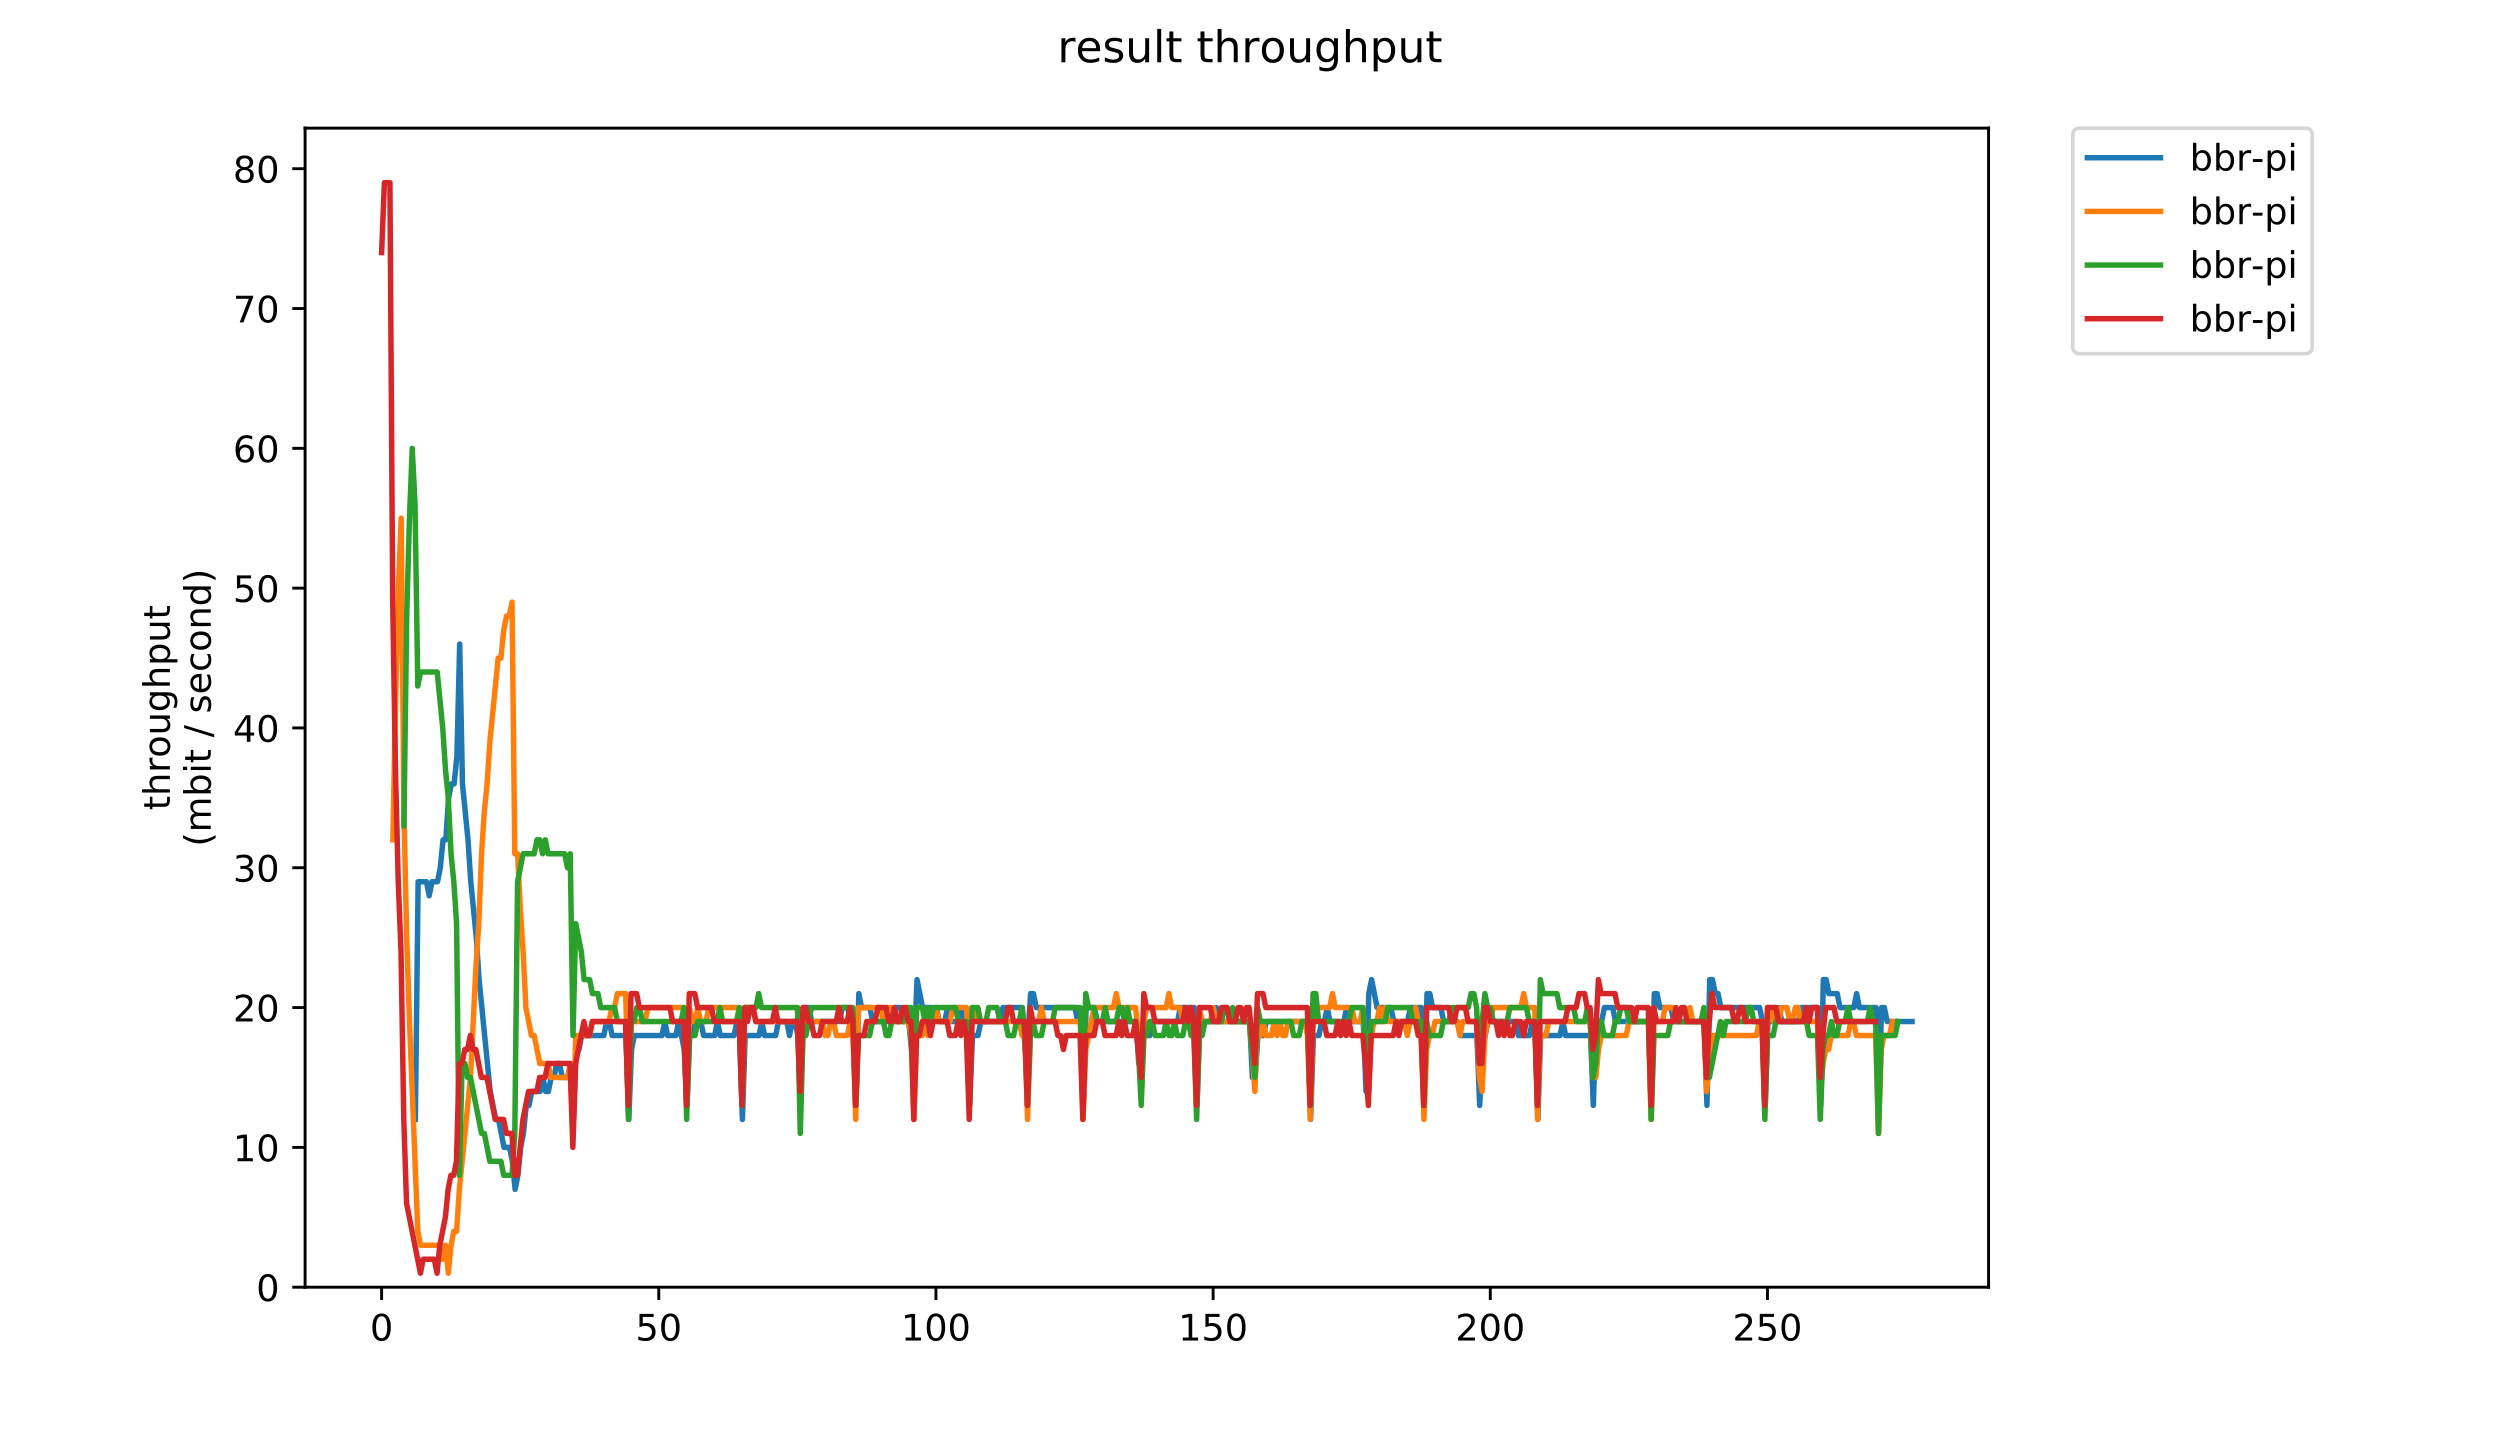 <?xml version="1.0" encoding="utf-8" standalone="no"?>
<!DOCTYPE svg PUBLIC "-//W3C//DTD SVG 1.1//EN"
  "http://www.w3.org/Graphics/SVG/1.1/DTD/svg11.dtd">
<!-- Created with matplotlib (https://matplotlib.org/) -->
<svg height="396pt" version="1.1" viewBox="0 0 684 396" width="684pt" xmlns="http://www.w3.org/2000/svg" xmlns:xlink="http://www.w3.org/1999/xlink">
 <defs>
  <style type="text/css">
*{stroke-linecap:butt;stroke-linejoin:round;}
  </style>
 </defs>
 <g id="figure_1">
  <g id="patch_1">
   <path d="M 0 396 
L 684 396 
L 684 0 
L 0 0 
z
" style="fill:#ffffff;"/>
  </g>
  <g id="axes_1">
   <g id="patch_2">
    <path d="M 83.472 352.174 
L 544.074 352.174 
L 544.074 35.062 
L 83.472 35.062 
z
" style="fill:#ffffff;"/>
   </g>
   <g id="matplotlib.axis_1">
    <g id="xtick_1">
     <g id="line2d_1">
      <defs>
       <path d="M 0 0 
L 0 3.5 
" id="mee7f8ba815" style="stroke:#000000;stroke-width:0.8;"/>
      </defs>
      <g>
       <use style="stroke:#000000;stroke-width:0.8;" x="104.409" xlink:href="#mee7f8ba815" y="352.174"/>
      </g>
     </g>
     <g id="text_1">
      <!-- 0 -->
      <defs>
       <path d="M 31.781 66.406 
Q 24.172 66.406 20.328 58.906 
Q 16.5 51.422 16.5 36.375 
Q 16.5 21.391 20.328 13.891 
Q 24.172 6.391 31.781 6.391 
Q 39.453 6.391 43.281 13.891 
Q 47.125 21.391 47.125 36.375 
Q 47.125 51.422 43.281 58.906 
Q 39.453 66.406 31.781 66.406 
z
M 31.781 74.219 
Q 44.047 74.219 50.516 64.516 
Q 56.984 54.828 56.984 36.375 
Q 56.984 17.969 50.516 8.266 
Q 44.047 -1.422 31.781 -1.422 
Q 19.531 -1.422 13.062 8.266 
Q 6.594 17.969 6.594 36.375 
Q 6.594 54.828 13.062 64.516 
Q 19.531 74.219 31.781 74.219 
z
" id="DejaVuSans-48"/>
      </defs>
      <g transform="translate(101.228 366.773)scale(0.1 -0.1)">
       <use xlink:href="#DejaVuSans-48"/>
      </g>
     </g>
    </g>
    <g id="xtick_2">
     <g id="line2d_2">
      <g>
       <use style="stroke:#000000;stroke-width:0.8;" x="180.242" xlink:href="#mee7f8ba815" y="352.174"/>
      </g>
     </g>
     <g id="text_2">
      <!-- 50 -->
      <defs>
       <path d="M 10.797 72.906 
L 49.516 72.906 
L 49.516 64.594 
L 19.828 64.594 
L 19.828 46.734 
Q 21.969 47.469 24.109 47.828 
Q 26.266 48.188 28.422 48.188 
Q 40.625 48.188 47.75 41.5 
Q 54.891 34.812 54.891 23.391 
Q 54.891 11.625 47.562 5.094 
Q 40.234 -1.422 26.906 -1.422 
Q 22.312 -1.422 17.547 -0.641 
Q 12.797 0.141 7.719 1.703 
L 7.719 11.625 
Q 12.109 9.234 16.797 8.062 
Q 21.484 6.891 26.703 6.891 
Q 35.156 6.891 40.078 11.328 
Q 45.016 15.766 45.016 23.391 
Q 45.016 31 40.078 35.438 
Q 35.156 39.891 26.703 39.891 
Q 22.75 39.891 18.812 39.016 
Q 14.891 38.141 10.797 36.281 
z
" id="DejaVuSans-53"/>
      </defs>
      <g transform="translate(173.88 366.773)scale(0.1 -0.1)">
       <use xlink:href="#DejaVuSans-53"/>
       <use x="63.623" xlink:href="#DejaVuSans-48"/>
      </g>
     </g>
    </g>
    <g id="xtick_3">
     <g id="line2d_3">
      <g>
       <use style="stroke:#000000;stroke-width:0.8;" x="256.075" xlink:href="#mee7f8ba815" y="352.174"/>
      </g>
     </g>
     <g id="text_3">
      <!-- 100 -->
      <defs>
       <path d="M 12.406 8.297 
L 28.516 8.297 
L 28.516 63.922 
L 10.984 60.406 
L 10.984 69.391 
L 28.422 72.906 
L 38.281 72.906 
L 38.281 8.297 
L 54.391 8.297 
L 54.391 0 
L 12.406 0 
z
" id="DejaVuSans-49"/>
      </defs>
      <g transform="translate(246.532 366.773)scale(0.1 -0.1)">
       <use xlink:href="#DejaVuSans-49"/>
       <use x="63.623" xlink:href="#DejaVuSans-48"/>
       <use x="127.246" xlink:href="#DejaVuSans-48"/>
      </g>
     </g>
    </g>
    <g id="xtick_4">
     <g id="line2d_4">
      <g>
       <use style="stroke:#000000;stroke-width:0.8;" x="331.909" xlink:href="#mee7f8ba815" y="352.174"/>
      </g>
     </g>
     <g id="text_4">
      <!-- 150 -->
      <g transform="translate(322.365 366.773)scale(0.1 -0.1)">
       <use xlink:href="#DejaVuSans-49"/>
       <use x="63.623" xlink:href="#DejaVuSans-53"/>
       <use x="127.246" xlink:href="#DejaVuSans-48"/>
      </g>
     </g>
    </g>
    <g id="xtick_5">
     <g id="line2d_5">
      <g>
       <use style="stroke:#000000;stroke-width:0.8;" x="407.742" xlink:href="#mee7f8ba815" y="352.174"/>
      </g>
     </g>
     <g id="text_5">
      <!-- 200 -->
      <defs>
       <path d="M 19.188 8.297 
L 53.609 8.297 
L 53.609 0 
L 7.328 0 
L 7.328 8.297 
Q 12.938 14.109 22.625 23.891 
Q 32.328 33.688 34.812 36.531 
Q 39.547 41.844 41.422 45.531 
Q 43.312 49.219 43.312 52.781 
Q 43.312 58.594 39.234 62.25 
Q 35.156 65.922 28.609 65.922 
Q 23.969 65.922 18.812 64.312 
Q 13.672 62.703 7.812 59.422 
L 7.812 69.391 
Q 13.766 71.781 18.938 73 
Q 24.125 74.219 28.422 74.219 
Q 39.75 74.219 46.484 68.547 
Q 53.219 62.891 53.219 53.422 
Q 53.219 48.922 51.531 44.891 
Q 49.859 40.875 45.406 35.406 
Q 44.188 33.984 37.641 27.219 
Q 31.109 20.453 19.188 8.297 
z
" id="DejaVuSans-50"/>
      </defs>
      <g transform="translate(398.198 366.773)scale(0.1 -0.1)">
       <use xlink:href="#DejaVuSans-50"/>
       <use x="63.623" xlink:href="#DejaVuSans-48"/>
       <use x="127.246" xlink:href="#DejaVuSans-48"/>
      </g>
     </g>
    </g>
    <g id="xtick_6">
     <g id="line2d_6">
      <g>
       <use style="stroke:#000000;stroke-width:0.8;" x="483.575" xlink:href="#mee7f8ba815" y="352.174"/>
      </g>
     </g>
     <g id="text_6">
      <!-- 250 -->
      <g transform="translate(474.031 366.773)scale(0.1 -0.1)">
       <use xlink:href="#DejaVuSans-50"/>
       <use x="63.623" xlink:href="#DejaVuSans-53"/>
       <use x="127.246" xlink:href="#DejaVuSans-48"/>
      </g>
     </g>
    </g>
   </g>
   <g id="matplotlib.axis_2">
    <g id="ytick_1">
     <g id="line2d_7">
      <defs>
       <path d="M 0 0 
L -3.5 0 
" id="m56bb693292" style="stroke:#000000;stroke-width:0.8;"/>
      </defs>
      <g>
       <use style="stroke:#000000;stroke-width:0.8;" x="83.472" xlink:href="#m56bb693292" y="352.174"/>
      </g>
     </g>
     <g id="text_7">
      <!-- 0 -->
      <g transform="translate(70.11 355.973)scale(0.1 -0.1)">
       <use xlink:href="#DejaVuSans-48"/>
      </g>
     </g>
    </g>
    <g id="ytick_2">
     <g id="line2d_8">
      <g>
       <use style="stroke:#000000;stroke-width:0.8;" x="83.472" xlink:href="#m56bb693292" y="313.922"/>
      </g>
     </g>
     <g id="text_8">
      <!-- 10 -->
      <g transform="translate(63.747 317.721)scale(0.1 -0.1)">
       <use xlink:href="#DejaVuSans-49"/>
       <use x="63.623" xlink:href="#DejaVuSans-48"/>
      </g>
     </g>
    </g>
    <g id="ytick_3">
     <g id="line2d_9">
      <g>
       <use style="stroke:#000000;stroke-width:0.8;" x="83.472" xlink:href="#m56bb693292" y="275.67"/>
      </g>
     </g>
     <g id="text_9">
      <!-- 20 -->
      <g transform="translate(63.747 279.469)scale(0.1 -0.1)">
       <use xlink:href="#DejaVuSans-50"/>
       <use x="63.623" xlink:href="#DejaVuSans-48"/>
      </g>
     </g>
    </g>
    <g id="ytick_4">
     <g id="line2d_10">
      <g>
       <use style="stroke:#000000;stroke-width:0.8;" x="83.472" xlink:href="#m56bb693292" y="237.417"/>
      </g>
     </g>
     <g id="text_10">
      <!-- 30 -->
      <defs>
       <path d="M 40.578 39.312 
Q 47.656 37.797 51.625 33 
Q 55.609 28.219 55.609 21.188 
Q 55.609 10.406 48.188 4.484 
Q 40.766 -1.422 27.094 -1.422 
Q 22.516 -1.422 17.656 -0.516 
Q 12.797 0.391 7.625 2.203 
L 7.625 11.719 
Q 11.719 9.328 16.594 8.109 
Q 21.484 6.891 26.812 6.891 
Q 36.078 6.891 40.938 10.547 
Q 45.797 14.203 45.797 21.188 
Q 45.797 27.641 41.281 31.266 
Q 36.766 34.906 28.719 34.906 
L 20.219 34.906 
L 20.219 43.016 
L 29.109 43.016 
Q 36.375 43.016 40.234 45.922 
Q 44.094 48.828 44.094 54.297 
Q 44.094 59.906 40.109 62.906 
Q 36.141 65.922 28.719 65.922 
Q 24.656 65.922 20.016 65.031 
Q 15.375 64.156 9.812 62.312 
L 9.812 71.094 
Q 15.438 72.656 20.344 73.438 
Q 25.25 74.219 29.594 74.219 
Q 40.828 74.219 47.359 69.109 
Q 53.906 64.016 53.906 55.328 
Q 53.906 49.266 50.438 45.094 
Q 46.969 40.922 40.578 39.312 
z
" id="DejaVuSans-51"/>
      </defs>
      <g transform="translate(63.747 241.216)scale(0.1 -0.1)">
       <use xlink:href="#DejaVuSans-51"/>
       <use x="63.623" xlink:href="#DejaVuSans-48"/>
      </g>
     </g>
    </g>
    <g id="ytick_5">
     <g id="line2d_11">
      <g>
       <use style="stroke:#000000;stroke-width:0.8;" x="83.472" xlink:href="#m56bb693292" y="199.165"/>
      </g>
     </g>
     <g id="text_11">
      <!-- 40 -->
      <defs>
       <path d="M 37.797 64.312 
L 12.891 25.391 
L 37.797 25.391 
z
M 35.203 72.906 
L 47.609 72.906 
L 47.609 25.391 
L 58.016 25.391 
L 58.016 17.188 
L 47.609 17.188 
L 47.609 0 
L 37.797 0 
L 37.797 17.188 
L 4.891 17.188 
L 4.891 26.703 
z
" id="DejaVuSans-52"/>
      </defs>
      <g transform="translate(63.747 202.964)scale(0.1 -0.1)">
       <use xlink:href="#DejaVuSans-52"/>
       <use x="63.623" xlink:href="#DejaVuSans-48"/>
      </g>
     </g>
    </g>
    <g id="ytick_6">
     <g id="line2d_12">
      <g>
       <use style="stroke:#000000;stroke-width:0.8;" x="83.472" xlink:href="#m56bb693292" y="160.913"/>
      </g>
     </g>
     <g id="text_12">
      <!-- 50 -->
      <g transform="translate(63.747 164.712)scale(0.1 -0.1)">
       <use xlink:href="#DejaVuSans-53"/>
       <use x="63.623" xlink:href="#DejaVuSans-48"/>
      </g>
     </g>
    </g>
    <g id="ytick_7">
     <g id="line2d_13">
      <g>
       <use style="stroke:#000000;stroke-width:0.8;" x="83.472" xlink:href="#m56bb693292" y="122.66"/>
      </g>
     </g>
     <g id="text_13">
      <!-- 60 -->
      <defs>
       <path d="M 33.016 40.375 
Q 26.375 40.375 22.484 35.828 
Q 18.609 31.297 18.609 23.391 
Q 18.609 15.531 22.484 10.953 
Q 26.375 6.391 33.016 6.391 
Q 39.656 6.391 43.531 10.953 
Q 47.406 15.531 47.406 23.391 
Q 47.406 31.297 43.531 35.828 
Q 39.656 40.375 33.016 40.375 
z
M 52.594 71.297 
L 52.594 62.312 
Q 48.875 64.062 45.094 64.984 
Q 41.312 65.922 37.594 65.922 
Q 27.828 65.922 22.672 59.328 
Q 17.531 52.734 16.797 39.406 
Q 19.672 43.656 24.016 45.922 
Q 28.375 48.188 33.594 48.188 
Q 44.578 48.188 50.953 41.516 
Q 57.328 34.859 57.328 23.391 
Q 57.328 12.156 50.688 5.359 
Q 44.047 -1.422 33.016 -1.422 
Q 20.359 -1.422 13.672 8.266 
Q 6.984 17.969 6.984 36.375 
Q 6.984 53.656 15.188 63.938 
Q 23.391 74.219 37.203 74.219 
Q 40.922 74.219 44.703 73.484 
Q 48.484 72.75 52.594 71.297 
z
" id="DejaVuSans-54"/>
      </defs>
      <g transform="translate(63.747 126.46)scale(0.1 -0.1)">
       <use xlink:href="#DejaVuSans-54"/>
       <use x="63.623" xlink:href="#DejaVuSans-48"/>
      </g>
     </g>
    </g>
    <g id="ytick_8">
     <g id="line2d_14">
      <g>
       <use style="stroke:#000000;stroke-width:0.8;" x="83.472" xlink:href="#m56bb693292" y="84.408"/>
      </g>
     </g>
     <g id="text_14">
      <!-- 70 -->
      <defs>
       <path d="M 8.203 72.906 
L 55.078 72.906 
L 55.078 68.703 
L 28.609 0 
L 18.312 0 
L 43.219 64.594 
L 8.203 64.594 
z
" id="DejaVuSans-55"/>
      </defs>
      <g transform="translate(63.747 88.207)scale(0.1 -0.1)">
       <use xlink:href="#DejaVuSans-55"/>
       <use x="63.623" xlink:href="#DejaVuSans-48"/>
      </g>
     </g>
    </g>
    <g id="ytick_9">
     <g id="line2d_15">
      <g>
       <use style="stroke:#000000;stroke-width:0.8;" x="83.472" xlink:href="#m56bb693292" y="46.156"/>
      </g>
     </g>
     <g id="text_15">
      <!-- 80 -->
      <defs>
       <path d="M 31.781 34.625 
Q 24.75 34.625 20.719 30.859 
Q 16.703 27.094 16.703 20.516 
Q 16.703 13.922 20.719 10.156 
Q 24.75 6.391 31.781 6.391 
Q 38.812 6.391 42.859 10.172 
Q 46.922 13.969 46.922 20.516 
Q 46.922 27.094 42.891 30.859 
Q 38.875 34.625 31.781 34.625 
z
M 21.922 38.812 
Q 15.578 40.375 12.031 44.719 
Q 8.5 49.078 8.5 55.328 
Q 8.5 64.062 14.719 69.141 
Q 20.953 74.219 31.781 74.219 
Q 42.672 74.219 48.875 69.141 
Q 55.078 64.062 55.078 55.328 
Q 55.078 49.078 51.531 44.719 
Q 48 40.375 41.703 38.812 
Q 48.828 37.156 52.797 32.312 
Q 56.781 27.484 56.781 20.516 
Q 56.781 9.906 50.312 4.234 
Q 43.844 -1.422 31.781 -1.422 
Q 19.734 -1.422 13.25 4.234 
Q 6.781 9.906 6.781 20.516 
Q 6.781 27.484 10.781 32.312 
Q 14.797 37.156 21.922 38.812 
z
M 18.312 54.391 
Q 18.312 48.734 21.844 45.562 
Q 25.391 42.391 31.781 42.391 
Q 38.141 42.391 41.719 45.562 
Q 45.312 48.734 45.312 54.391 
Q 45.312 60.062 41.719 63.234 
Q 38.141 66.406 31.781 66.406 
Q 25.391 66.406 21.844 63.234 
Q 18.312 60.062 18.312 54.391 
z
" id="DejaVuSans-56"/>
      </defs>
      <g transform="translate(63.747 49.955)scale(0.1 -0.1)">
       <use xlink:href="#DejaVuSans-56"/>
       <use x="63.623" xlink:href="#DejaVuSans-48"/>
      </g>
     </g>
    </g>
    <g id="text_16">
     <!-- throughput -->
     <defs>
      <path d="M 18.312 70.219 
L 18.312 54.688 
L 36.812 54.688 
L 36.812 47.703 
L 18.312 47.703 
L 18.312 18.016 
Q 18.312 11.328 20.141 9.422 
Q 21.969 7.516 27.594 7.516 
L 36.812 7.516 
L 36.812 0 
L 27.594 0 
Q 17.188 0 13.234 3.875 
Q 9.281 7.766 9.281 18.016 
L 9.281 47.703 
L 2.688 47.703 
L 2.688 54.688 
L 9.281 54.688 
L 9.281 70.219 
z
" id="DejaVuSans-116"/>
      <path d="M 54.891 33.016 
L 54.891 0 
L 45.906 0 
L 45.906 32.719 
Q 45.906 40.484 42.875 44.328 
Q 39.844 48.188 33.797 48.188 
Q 26.516 48.188 22.312 43.547 
Q 18.109 38.922 18.109 30.906 
L 18.109 0 
L 9.078 0 
L 9.078 75.984 
L 18.109 75.984 
L 18.109 46.188 
Q 21.344 51.125 25.703 53.562 
Q 30.078 56 35.797 56 
Q 45.219 56 50.047 50.172 
Q 54.891 44.344 54.891 33.016 
z
" id="DejaVuSans-104"/>
      <path d="M 41.109 46.297 
Q 39.594 47.172 37.812 47.578 
Q 36.031 48 33.891 48 
Q 26.266 48 22.188 43.047 
Q 18.109 38.094 18.109 28.812 
L 18.109 0 
L 9.078 0 
L 9.078 54.688 
L 18.109 54.688 
L 18.109 46.188 
Q 20.953 51.172 25.484 53.578 
Q 30.031 56 36.531 56 
Q 37.453 56 38.578 55.875 
Q 39.703 55.766 41.062 55.516 
z
" id="DejaVuSans-114"/>
      <path d="M 30.609 48.391 
Q 23.391 48.391 19.188 42.75 
Q 14.984 37.109 14.984 27.297 
Q 14.984 17.484 19.156 11.844 
Q 23.344 6.203 30.609 6.203 
Q 37.797 6.203 41.984 11.859 
Q 46.188 17.531 46.188 27.297 
Q 46.188 37.016 41.984 42.703 
Q 37.797 48.391 30.609 48.391 
z
M 30.609 56 
Q 42.328 56 49.016 48.375 
Q 55.719 40.766 55.719 27.297 
Q 55.719 13.875 49.016 6.219 
Q 42.328 -1.422 30.609 -1.422 
Q 18.844 -1.422 12.172 6.219 
Q 5.516 13.875 5.516 27.297 
Q 5.516 40.766 12.172 48.375 
Q 18.844 56 30.609 56 
z
" id="DejaVuSans-111"/>
      <path d="M 8.5 21.578 
L 8.5 54.688 
L 17.484 54.688 
L 17.484 21.922 
Q 17.484 14.156 20.5 10.266 
Q 23.531 6.391 29.594 6.391 
Q 36.859 6.391 41.078 11.031 
Q 45.312 15.672 45.312 23.688 
L 45.312 54.688 
L 54.297 54.688 
L 54.297 0 
L 45.312 0 
L 45.312 8.406 
Q 42.047 3.422 37.719 1 
Q 33.406 -1.422 27.688 -1.422 
Q 18.266 -1.422 13.375 4.438 
Q 8.5 10.297 8.5 21.578 
z
M 31.109 56 
z
" id="DejaVuSans-117"/>
      <path d="M 45.406 27.984 
Q 45.406 37.75 41.375 43.109 
Q 37.359 48.484 30.078 48.484 
Q 22.859 48.484 18.828 43.109 
Q 14.797 37.75 14.797 27.984 
Q 14.797 18.266 18.828 12.891 
Q 22.859 7.516 30.078 7.516 
Q 37.359 7.516 41.375 12.891 
Q 45.406 18.266 45.406 27.984 
z
M 54.391 6.781 
Q 54.391 -7.172 48.188 -13.984 
Q 42 -20.797 29.203 -20.797 
Q 24.469 -20.797 20.266 -20.094 
Q 16.062 -19.391 12.109 -17.922 
L 12.109 -9.188 
Q 16.062 -11.328 19.922 -12.344 
Q 23.781 -13.375 27.781 -13.375 
Q 36.625 -13.375 41.016 -8.766 
Q 45.406 -4.156 45.406 5.172 
L 45.406 9.625 
Q 42.625 4.781 38.281 2.391 
Q 33.938 0 27.875 0 
Q 17.828 0 11.672 7.656 
Q 5.516 15.328 5.516 27.984 
Q 5.516 40.672 11.672 48.328 
Q 17.828 56 27.875 56 
Q 33.938 56 38.281 53.609 
Q 42.625 51.219 45.406 46.391 
L 45.406 54.688 
L 54.391 54.688 
z
" id="DejaVuSans-103"/>
      <path d="M 18.109 8.203 
L 18.109 -20.797 
L 9.078 -20.797 
L 9.078 54.688 
L 18.109 54.688 
L 18.109 46.391 
Q 20.953 51.266 25.266 53.625 
Q 29.594 56 35.594 56 
Q 45.562 56 51.781 48.094 
Q 58.016 40.188 58.016 27.297 
Q 58.016 14.406 51.781 6.484 
Q 45.562 -1.422 35.594 -1.422 
Q 29.594 -1.422 25.266 0.953 
Q 20.953 3.328 18.109 8.203 
z
M 48.688 27.297 
Q 48.688 37.203 44.609 42.844 
Q 40.531 48.484 33.406 48.484 
Q 26.266 48.484 22.188 42.844 
Q 18.109 37.203 18.109 27.297 
Q 18.109 17.391 22.188 11.75 
Q 26.266 6.109 33.406 6.109 
Q 40.531 6.109 44.609 11.75 
Q 48.688 17.391 48.688 27.297 
z
" id="DejaVuSans-112"/>
     </defs>
     <g transform="translate(46.47 221.675)rotate(-90)scale(0.1 -0.1)">
      <use xlink:href="#DejaVuSans-116"/>
      <use x="39.209" xlink:href="#DejaVuSans-104"/>
      <use x="102.588" xlink:href="#DejaVuSans-114"/>
      <use x="143.67" xlink:href="#DejaVuSans-111"/>
      <use x="204.852" xlink:href="#DejaVuSans-117"/>
      <use x="268.23" xlink:href="#DejaVuSans-103"/>
      <use x="331.707" xlink:href="#DejaVuSans-104"/>
      <use x="395.086" xlink:href="#DejaVuSans-112"/>
      <use x="458.562" xlink:href="#DejaVuSans-117"/>
      <use x="521.941" xlink:href="#DejaVuSans-116"/>
     </g>
     <!-- (mbit / second) -->
     <defs>
      <path d="M 31 75.875 
Q 24.469 64.656 21.281 53.656 
Q 18.109 42.672 18.109 31.391 
Q 18.109 20.125 21.312 9.062 
Q 24.516 -2 31 -13.188 
L 23.188 -13.188 
Q 15.875 -1.703 12.234 9.375 
Q 8.594 20.453 8.594 31.391 
Q 8.594 42.281 12.203 53.312 
Q 15.828 64.359 23.188 75.875 
z
" id="DejaVuSans-40"/>
      <path d="M 52 44.188 
Q 55.375 50.25 60.062 53.125 
Q 64.75 56 71.094 56 
Q 79.641 56 84.281 50.016 
Q 88.922 44.047 88.922 33.016 
L 88.922 0 
L 79.891 0 
L 79.891 32.719 
Q 79.891 40.578 77.094 44.375 
Q 74.312 48.188 68.609 48.188 
Q 61.625 48.188 57.562 43.547 
Q 53.516 38.922 53.516 30.906 
L 53.516 0 
L 44.484 0 
L 44.484 32.719 
Q 44.484 40.625 41.703 44.406 
Q 38.922 48.188 33.109 48.188 
Q 26.219 48.188 22.156 43.531 
Q 18.109 38.875 18.109 30.906 
L 18.109 0 
L 9.078 0 
L 9.078 54.688 
L 18.109 54.688 
L 18.109 46.188 
Q 21.188 51.219 25.484 53.609 
Q 29.781 56 35.688 56 
Q 41.656 56 45.828 52.969 
Q 50 49.953 52 44.188 
z
" id="DejaVuSans-109"/>
      <path d="M 48.688 27.297 
Q 48.688 37.203 44.609 42.844 
Q 40.531 48.484 33.406 48.484 
Q 26.266 48.484 22.188 42.844 
Q 18.109 37.203 18.109 27.297 
Q 18.109 17.391 22.188 11.75 
Q 26.266 6.109 33.406 6.109 
Q 40.531 6.109 44.609 11.75 
Q 48.688 17.391 48.688 27.297 
z
M 18.109 46.391 
Q 20.953 51.266 25.266 53.625 
Q 29.594 56 35.594 56 
Q 45.562 56 51.781 48.094 
Q 58.016 40.188 58.016 27.297 
Q 58.016 14.406 51.781 6.484 
Q 45.562 -1.422 35.594 -1.422 
Q 29.594 -1.422 25.266 0.953 
Q 20.953 3.328 18.109 8.203 
L 18.109 0 
L 9.078 0 
L 9.078 75.984 
L 18.109 75.984 
z
" id="DejaVuSans-98"/>
      <path d="M 9.422 54.688 
L 18.406 54.688 
L 18.406 0 
L 9.422 0 
z
M 9.422 75.984 
L 18.406 75.984 
L 18.406 64.594 
L 9.422 64.594 
z
" id="DejaVuSans-105"/>
      <path id="DejaVuSans-32"/>
      <path d="M 25.391 72.906 
L 33.688 72.906 
L 8.297 -9.281 
L 0 -9.281 
z
" id="DejaVuSans-47"/>
      <path d="M 44.281 53.078 
L 44.281 44.578 
Q 40.484 46.531 36.375 47.5 
Q 32.281 48.484 27.875 48.484 
Q 21.188 48.484 17.844 46.438 
Q 14.5 44.391 14.5 40.281 
Q 14.5 37.156 16.891 35.375 
Q 19.281 33.594 26.516 31.984 
L 29.594 31.297 
Q 39.156 29.25 43.188 25.516 
Q 47.219 21.781 47.219 15.094 
Q 47.219 7.469 41.188 3.016 
Q 35.156 -1.422 24.609 -1.422 
Q 20.219 -1.422 15.453 -0.562 
Q 10.688 0.297 5.422 2 
L 5.422 11.281 
Q 10.406 8.688 15.234 7.391 
Q 20.062 6.109 24.812 6.109 
Q 31.156 6.109 34.562 8.281 
Q 37.984 10.453 37.984 14.406 
Q 37.984 18.062 35.516 20.016 
Q 33.062 21.969 24.703 23.781 
L 21.578 24.516 
Q 13.234 26.266 9.516 29.906 
Q 5.812 33.547 5.812 39.891 
Q 5.812 47.609 11.281 51.797 
Q 16.75 56 26.812 56 
Q 31.781 56 36.172 55.266 
Q 40.578 54.547 44.281 53.078 
z
" id="DejaVuSans-115"/>
      <path d="M 56.203 29.594 
L 56.203 25.203 
L 14.891 25.203 
Q 15.484 15.922 20.484 11.062 
Q 25.484 6.203 34.422 6.203 
Q 39.594 6.203 44.453 7.469 
Q 49.312 8.734 54.109 11.281 
L 54.109 2.781 
Q 49.266 0.734 44.188 -0.344 
Q 39.109 -1.422 33.891 -1.422 
Q 20.797 -1.422 13.156 6.188 
Q 5.516 13.812 5.516 26.812 
Q 5.516 40.234 12.766 48.109 
Q 20.016 56 32.328 56 
Q 43.359 56 49.781 48.891 
Q 56.203 41.797 56.203 29.594 
z
M 47.219 32.234 
Q 47.125 39.594 43.094 43.984 
Q 39.062 48.391 32.422 48.391 
Q 24.906 48.391 20.391 44.141 
Q 15.875 39.891 15.188 32.172 
z
" id="DejaVuSans-101"/>
      <path d="M 48.781 52.594 
L 48.781 44.188 
Q 44.969 46.297 41.141 47.344 
Q 37.312 48.391 33.406 48.391 
Q 24.656 48.391 19.812 42.844 
Q 14.984 37.312 14.984 27.297 
Q 14.984 17.281 19.812 11.734 
Q 24.656 6.203 33.406 6.203 
Q 37.312 6.203 41.141 7.25 
Q 44.969 8.297 48.781 10.406 
L 48.781 2.094 
Q 45.016 0.344 40.984 -0.531 
Q 36.969 -1.422 32.422 -1.422 
Q 20.062 -1.422 12.781 6.344 
Q 5.516 14.109 5.516 27.297 
Q 5.516 40.672 12.859 48.328 
Q 20.219 56 33.016 56 
Q 37.156 56 41.109 55.141 
Q 45.062 54.297 48.781 52.594 
z
" id="DejaVuSans-99"/>
      <path d="M 54.891 33.016 
L 54.891 0 
L 45.906 0 
L 45.906 32.719 
Q 45.906 40.484 42.875 44.328 
Q 39.844 48.188 33.797 48.188 
Q 26.516 48.188 22.312 43.547 
Q 18.109 38.922 18.109 30.906 
L 18.109 0 
L 9.078 0 
L 9.078 54.688 
L 18.109 54.688 
L 18.109 46.188 
Q 21.344 51.125 25.703 53.562 
Q 30.078 56 35.797 56 
Q 45.219 56 50.047 50.172 
Q 54.891 44.344 54.891 33.016 
z
" id="DejaVuSans-110"/>
      <path d="M 45.406 46.391 
L 45.406 75.984 
L 54.391 75.984 
L 54.391 0 
L 45.406 0 
L 45.406 8.203 
Q 42.578 3.328 38.25 0.953 
Q 33.938 -1.422 27.875 -1.422 
Q 17.969 -1.422 11.734 6.484 
Q 5.516 14.406 5.516 27.297 
Q 5.516 40.188 11.734 48.094 
Q 17.969 56 27.875 56 
Q 33.938 56 38.25 53.625 
Q 42.578 51.266 45.406 46.391 
z
M 14.797 27.297 
Q 14.797 17.391 18.875 11.75 
Q 22.953 6.109 30.078 6.109 
Q 37.203 6.109 41.297 11.75 
Q 45.406 17.391 45.406 27.297 
Q 45.406 37.203 41.297 42.844 
Q 37.203 48.484 30.078 48.484 
Q 22.953 48.484 18.875 42.844 
Q 14.797 37.203 14.797 27.297 
z
" id="DejaVuSans-100"/>
      <path d="M 8.016 75.875 
L 15.828 75.875 
Q 23.141 64.359 26.781 53.312 
Q 30.422 42.281 30.422 31.391 
Q 30.422 20.453 26.781 9.375 
Q 23.141 -1.703 15.828 -13.188 
L 8.016 -13.188 
Q 14.5 -2 17.703 9.062 
Q 20.906 20.125 20.906 31.391 
Q 20.906 42.672 17.703 53.656 
Q 14.5 64.656 8.016 75.875 
z
" id="DejaVuSans-41"/>
     </defs>
     <g transform="translate(57.668 231.609)rotate(-90)scale(0.1 -0.1)">
      <use xlink:href="#DejaVuSans-40"/>
      <use x="39.014" xlink:href="#DejaVuSans-109"/>
      <use x="136.426" xlink:href="#DejaVuSans-98"/>
      <use x="199.902" xlink:href="#DejaVuSans-105"/>
      <use x="227.686" xlink:href="#DejaVuSans-116"/>
      <use x="266.895" xlink:href="#DejaVuSans-32"/>
      <use x="298.682" xlink:href="#DejaVuSans-47"/>
      <use x="332.373" xlink:href="#DejaVuSans-32"/>
      <use x="364.16" xlink:href="#DejaVuSans-115"/>
      <use x="416.26" xlink:href="#DejaVuSans-101"/>
      <use x="477.783" xlink:href="#DejaVuSans-99"/>
      <use x="532.764" xlink:href="#DejaVuSans-111"/>
      <use x="593.945" xlink:href="#DejaVuSans-110"/>
      <use x="657.324" xlink:href="#DejaVuSans-100"/>
      <use x="720.801" xlink:href="#DejaVuSans-41"/>
     </g>
    </g>
   </g>
   <g id="line2d_16">
    <path clip-path="url(#pc35c83f090)" d="M 113.638 306.271 
L 114.396 241.242 
L 116.671 241.242 
L 117.429 245.068 
L 118.188 241.242 
L 119.704 241.242 
L 120.463 237.417 
L 121.221 229.767 
L 121.979 229.767 
L 122.738 218.291 
L 123.496 214.466 
L 124.254 214.466 
L 125.013 206.815 
L 125.771 176.214 
L 126.529 214.466 
L 128.046 229.767 
L 128.804 241.242 
L 130.321 256.543 
L 131.079 268.019 
L 134.113 298.621 
L 135.629 306.271 
L 136.388 306.271 
L 137.904 313.922 
L 139.421 313.922 
L 140.179 317.747 
L 140.938 325.398 
L 141.696 321.572 
L 142.454 313.922 
L 143.213 310.097 
L 143.971 302.446 
L 144.729 302.446 
L 145.488 298.621 
L 147.763 298.621 
L 148.521 294.796 
L 149.279 298.621 
L 150.038 298.621 
L 150.796 294.796 
L 151.554 294.796 
L 152.313 290.97 
L 153.071 290.97 
L 153.829 294.796 
L 156.104 294.796 
L 156.863 306.271 
L 157.621 287.145 
L 158.379 287.145 
L 159.138 283.32 
L 165.204 283.32 
L 165.963 279.495 
L 166.721 279.495 
L 167.479 283.32 
L 171.271 283.32 
L 172.029 306.271 
L 172.788 287.145 
L 173.546 283.32 
L 181.129 283.32 
L 181.888 279.495 
L 182.646 283.32 
L 184.921 283.32 
L 185.679 279.495 
L 187.196 287.145 
L 187.954 302.446 
L 188.713 283.32 
L 189.471 283.32 
L 190.229 279.495 
L 191.746 279.495 
L 192.504 283.32 
L 195.538 283.32 
L 196.296 279.495 
L 197.054 283.32 
L 200.846 283.32 
L 201.604 279.495 
L 202.363 283.32 
L 203.121 306.271 
L 203.879 283.32 
L 207.671 283.32 
L 208.429 279.495 
L 209.188 283.32 
L 212.221 283.32 
L 212.979 279.495 
L 215.254 279.495 
L 216.013 283.32 
L 216.771 279.495 
L 217.529 279.495 
L 218.288 283.32 
L 219.046 294.796 
L 219.804 275.67 
L 221.321 275.67 
L 222.079 279.495 
L 229.663 279.495 
L 230.421 275.67 
L 231.938 275.67 
L 232.696 279.495 
L 233.454 279.495 
L 234.213 302.446 
L 234.971 271.844 
L 235.729 275.67 
L 238.004 275.67 
L 238.763 279.495 
L 244.071 279.495 
L 244.829 275.67 
L 246.346 275.67 
L 247.104 279.495 
L 248.621 279.495 
L 249.379 287.145 
L 250.138 287.145 
L 250.896 268.019 
L 252.413 275.67 
L 254.688 275.67 
L 255.446 279.495 
L 256.204 275.67 
L 256.963 279.495 
L 258.479 279.495 
L 259.238 275.67 
L 259.996 279.495 
L 262.271 279.495 
L 263.029 275.67 
L 263.788 279.495 
L 264.546 279.495 
L 265.304 302.446 
L 266.063 283.32 
L 267.579 283.32 
L 268.338 279.495 
L 273.646 279.495 
L 274.404 275.67 
L 279.713 275.67 
L 280.471 287.145 
L 281.229 283.32 
L 281.988 271.844 
L 282.746 271.844 
L 283.504 275.67 
L 294.121 275.67 
L 294.879 279.495 
L 295.638 279.495 
L 296.396 302.446 
L 297.154 275.67 
L 299.429 275.67 
L 300.188 279.495 
L 310.804 279.495 
L 311.563 290.97 
L 312.321 290.97 
L 313.079 279.495 
L 313.838 283.32 
L 314.596 283.32 
L 315.354 279.495 
L 322.179 279.495 
L 322.938 275.67 
L 326.729 275.67 
L 327.488 302.446 
L 328.246 279.495 
L 332.038 279.495 
L 332.796 275.67 
L 333.554 279.495 
L 341.896 279.495 
L 342.654 294.796 
L 343.413 294.796 
L 344.171 283.32 
L 345.688 283.32 
L 346.446 279.495 
L 357.821 279.495 
L 358.579 306.271 
L 359.338 283.32 
L 360.854 283.32 
L 361.613 279.495 
L 362.371 279.495 
L 363.129 275.67 
L 363.888 279.495 
L 367.679 279.495 
L 368.438 275.67 
L 369.196 279.495 
L 372.988 279.495 
L 373.746 298.621 
L 374.504 271.844 
L 375.263 268.019 
L 376.779 275.67 
L 380.571 275.67 
L 381.329 279.495 
L 385.121 279.495 
L 385.879 275.67 
L 388.913 275.67 
L 389.671 302.446 
L 390.429 271.844 
L 391.188 271.844 
L 391.946 275.67 
L 394.221 275.67 
L 394.979 279.495 
L 398.771 279.495 
L 399.529 283.32 
L 404.079 283.32 
L 404.838 302.446 
L 405.596 287.145 
L 407.113 279.495 
L 414.696 279.495 
L 415.454 283.32 
L 418.488 283.32 
L 419.246 279.495 
L 420.004 279.495 
L 420.763 306.271 
L 421.521 283.32 
L 426.829 283.32 
L 427.588 279.495 
L 428.346 283.32 
L 435.171 283.32 
L 435.929 302.446 
L 436.688 279.495 
L 438.204 279.495 
L 438.963 275.67 
L 441.238 275.67 
L 441.996 279.495 
L 451.096 279.495 
L 451.854 298.621 
L 452.613 271.844 
L 453.371 271.844 
L 454.129 275.67 
L 457.163 275.67 
L 457.921 279.495 
L 466.263 279.495 
L 467.021 302.446 
L 467.779 268.019 
L 468.538 268.019 
L 469.296 271.844 
L 470.054 271.844 
L 470.812 275.67 
L 481.429 275.67 
L 482.187 279.495 
L 482.946 302.446 
L 483.704 279.495 
L 485.979 279.495 
L 486.737 275.67 
L 487.496 279.495 
L 492.046 279.495 
L 492.804 275.67 
L 497.354 275.67 
L 498.112 302.446 
L 498.871 268.019 
L 499.629 268.019 
L 500.387 271.844 
L 502.662 271.844 
L 503.421 275.67 
L 507.212 275.67 
L 507.971 271.844 
L 508.729 275.67 
L 513.279 275.67 
L 514.037 302.446 
L 514.796 275.67 
L 515.554 275.67 
L 516.312 279.495 
L 523.137 279.495 
L 523.137 279.495 
" style="fill:none;stroke:#1f77b4;stroke-linecap:square;stroke-width:1.5;"/>
   </g>
   <g id="line2d_17">
    <path clip-path="url(#pc35c83f090)" d="M 107.485 229.767 
L 108.243 191.514 
L 109.001 160.913 
L 109.76 141.786 
L 110.518 222.116 
L 111.276 256.543 
L 112.035 279.495 
L 114.31 336.873 
L 115.068 340.698 
L 120.376 340.698 
L 121.135 344.524 
L 121.893 340.698 
L 122.651 348.349 
L 123.41 340.698 
L 124.168 336.873 
L 124.926 336.873 
L 125.685 325.398 
L 128.718 294.796 
L 130.235 264.194 
L 130.993 252.718 
L 131.751 233.592 
L 132.51 222.116 
L 133.268 214.466 
L 134.026 202.99 
L 136.301 180.039 
L 137.06 180.039 
L 137.818 172.388 
L 138.576 168.563 
L 139.335 168.563 
L 140.093 164.738 
L 140.851 233.592 
L 141.61 233.592 
L 142.368 248.893 
L 143.126 260.369 
L 143.885 275.67 
L 145.401 283.32 
L 146.16 283.32 
L 147.676 290.97 
L 149.951 290.97 
L 150.71 294.796 
L 155.26 294.796 
L 156.018 290.97 
L 156.776 310.097 
L 157.535 283.32 
L 161.326 283.32 
L 162.085 279.495 
L 166.635 279.495 
L 167.393 275.67 
L 168.151 275.67 
L 168.91 271.844 
L 171.185 271.844 
L 171.943 298.621 
L 172.701 279.495 
L 176.493 279.495 
L 177.251 275.67 
L 187.11 275.67 
L 187.868 302.446 
L 188.626 275.67 
L 189.385 279.495 
L 190.143 279.495 
L 190.901 275.67 
L 191.66 279.495 
L 193.176 279.495 
L 193.935 275.67 
L 202.276 275.67 
L 203.035 302.446 
L 203.793 275.67 
L 206.068 275.67 
L 206.826 279.495 
L 218.201 279.495 
L 218.96 302.446 
L 219.718 279.495 
L 225.026 279.495 
L 225.785 283.32 
L 226.543 283.32 
L 227.301 279.495 
L 228.06 279.495 
L 228.818 283.32 
L 231.851 283.32 
L 232.61 279.495 
L 233.368 283.32 
L 234.126 306.271 
L 234.885 275.67 
L 240.951 275.67 
L 241.71 279.495 
L 242.468 275.67 
L 243.985 275.67 
L 244.743 279.495 
L 248.535 279.495 
L 249.293 283.32 
L 250.051 306.271 
L 250.81 283.32 
L 252.326 283.32 
L 253.084 279.495 
L 253.843 283.32 
L 254.601 279.495 
L 255.359 279.495 
L 256.118 275.67 
L 256.876 279.495 
L 259.909 279.495 
L 260.668 275.67 
L 264.459 275.67 
L 265.218 302.446 
L 265.976 275.67 
L 266.734 279.495 
L 267.493 275.67 
L 268.251 279.495 
L 278.868 279.495 
L 279.626 283.32 
L 280.384 283.32 
L 281.143 306.271 
L 281.901 283.32 
L 282.659 279.495 
L 284.176 279.495 
L 284.934 275.67 
L 285.693 279.495 
L 295.551 279.495 
L 296.309 306.271 
L 297.068 287.145 
L 299.343 275.67 
L 304.651 275.67 
L 305.409 271.844 
L 306.168 275.67 
L 310.718 275.67 
L 311.476 283.32 
L 312.234 298.621 
L 312.993 279.495 
L 313.751 275.67 
L 319.059 275.67 
L 319.818 271.844 
L 320.576 275.67 
L 322.851 275.67 
L 323.609 279.495 
L 324.368 275.67 
L 325.126 279.495 
L 326.643 279.495 
L 327.401 302.446 
L 328.159 275.67 
L 328.918 279.495 
L 331.193 279.495 
L 331.951 275.67 
L 332.709 279.495 
L 341.809 279.495 
L 342.568 287.145 
L 343.326 298.621 
L 344.084 279.495 
L 344.843 283.32 
L 345.601 279.495 
L 346.359 283.32 
L 347.876 283.32 
L 348.634 279.495 
L 349.393 283.32 
L 350.151 279.495 
L 350.909 283.32 
L 351.668 283.32 
L 352.426 279.495 
L 356.976 279.495 
L 357.734 283.32 
L 358.493 306.271 
L 359.251 279.495 
L 360.009 275.67 
L 363.801 275.67 
L 364.559 271.844 
L 365.318 275.67 
L 369.868 275.67 
L 370.626 279.495 
L 372.143 279.495 
L 372.901 275.67 
L 374.418 298.621 
L 375.176 283.32 
L 375.934 279.495 
L 376.693 279.495 
L 377.451 275.67 
L 378.209 279.495 
L 378.968 275.67 
L 379.726 279.495 
L 384.276 279.495 
L 385.034 283.32 
L 385.793 279.495 
L 386.551 279.495 
L 387.309 275.67 
L 388.068 279.495 
L 388.826 279.495 
L 389.584 306.271 
L 390.343 287.145 
L 391.101 283.32 
L 391.859 283.32 
L 392.618 279.495 
L 398.684 279.495 
L 399.443 283.32 
L 400.201 279.495 
L 403.993 279.495 
L 404.751 294.796 
L 405.509 298.621 
L 406.268 283.32 
L 407.026 279.495 
L 407.784 279.495 
L 408.543 275.67 
L 416.126 275.67 
L 416.884 271.844 
L 417.643 275.67 
L 419.918 275.67 
L 420.676 306.271 
L 421.434 283.32 
L 422.951 283.32 
L 423.709 279.495 
L 435.084 279.495 
L 435.843 294.796 
L 436.601 294.796 
L 437.359 287.145 
L 438.118 283.32 
L 444.943 283.32 
L 445.701 279.495 
L 451.009 279.495 
L 451.768 306.271 
L 452.526 279.495 
L 454.801 279.495 
L 455.559 275.67 
L 457.834 275.67 
L 458.593 279.495 
L 461.626 279.495 
L 462.384 275.67 
L 463.143 279.495 
L 466.176 279.495 
L 466.934 298.621 
L 468.451 283.32 
L 480.584 283.32 
L 481.343 279.495 
L 482.101 279.495 
L 482.859 302.446 
L 483.618 275.67 
L 484.376 275.67 
L 485.134 279.495 
L 485.893 275.67 
L 486.651 279.495 
L 487.409 275.67 
L 488.926 275.67 
L 489.684 279.495 
L 490.443 279.495 
L 491.201 275.67 
L 491.959 275.67 
L 492.718 279.495 
L 497.268 279.495 
L 498.026 298.621 
L 498.784 290.97 
L 499.543 287.145 
L 500.301 287.145 
L 501.059 283.32 
L 505.609 283.32 
L 506.368 279.495 
L 507.126 279.495 
L 507.884 283.32 
L 513.193 283.32 
L 513.951 310.097 
L 514.709 287.145 
L 515.468 283.32 
L 516.984 283.32 
L 517.743 279.495 
L 517.743 279.495 
" style="fill:none;stroke:#ff7f0e;stroke-linecap:square;stroke-width:1.5;"/>
   </g>
   <g id="line2d_18">
    <path clip-path="url(#pc35c83f090)" d="M 110.515 225.942 
L 111.273 168.563 
L 112.032 141.786 
L 112.79 122.66 
L 113.548 137.961 
L 114.307 187.689 
L 115.065 183.864 
L 119.615 183.864 
L 121.132 199.165 
L 121.89 210.641 
L 122.648 218.291 
L 123.407 233.592 
L 124.165 241.242 
L 124.923 252.718 
L 125.682 321.572 
L 126.44 290.97 
L 127.198 290.97 
L 127.957 294.796 
L 128.715 294.796 
L 131.748 310.097 
L 132.507 310.097 
L 134.023 317.747 
L 137.057 317.747 
L 137.815 321.572 
L 140.09 321.572 
L 140.848 310.097 
L 141.607 241.242 
L 143.123 233.592 
L 146.157 233.592 
L 146.915 229.767 
L 147.673 229.767 
L 148.432 233.592 
L 149.19 229.767 
L 149.948 233.592 
L 154.498 233.592 
L 155.257 237.417 
L 156.015 233.592 
L 156.773 283.32 
L 157.532 252.718 
L 159.048 260.369 
L 159.807 268.019 
L 161.323 268.019 
L 162.082 271.844 
L 163.598 271.844 
L 164.357 275.67 
L 168.148 275.67 
L 168.907 279.495 
L 171.182 279.495 
L 171.94 306.271 
L 172.698 279.495 
L 173.457 279.495 
L 174.215 275.67 
L 174.973 275.67 
L 175.732 279.495 
L 186.348 279.495 
L 187.107 275.67 
L 187.865 306.271 
L 188.623 283.32 
L 190.14 283.32 
L 190.898 279.495 
L 196.206 279.495 
L 196.965 275.67 
L 197.723 279.495 
L 201.515 279.495 
L 202.273 275.67 
L 203.031 302.446 
L 203.79 275.67 
L 206.823 275.67 
L 207.581 271.844 
L 208.34 275.67 
L 218.198 275.67 
L 218.956 310.097 
L 219.715 283.32 
L 220.473 283.32 
L 221.99 275.67 
L 233.365 275.67 
L 234.123 302.446 
L 234.881 283.32 
L 237.915 283.32 
L 238.673 279.495 
L 241.706 279.495 
L 242.465 283.32 
L 243.223 283.32 
L 243.981 279.495 
L 247.015 279.495 
L 247.773 275.67 
L 249.29 275.67 
L 250.048 298.621 
L 250.806 275.67 
L 252.323 275.67 
L 253.081 279.495 
L 253.84 275.67 
L 254.598 279.495 
L 255.356 275.67 
L 261.423 275.67 
L 262.181 279.495 
L 264.456 279.495 
L 265.215 302.446 
L 265.973 275.67 
L 267.49 275.67 
L 268.248 279.495 
L 269.765 279.495 
L 270.523 275.67 
L 272.798 275.67 
L 273.556 279.495 
L 275.073 279.495 
L 275.831 283.32 
L 277.348 283.32 
L 278.106 279.495 
L 278.865 279.495 
L 279.623 275.67 
L 280.381 283.32 
L 281.14 302.446 
L 281.898 283.32 
L 282.656 279.495 
L 283.415 283.32 
L 284.931 283.32 
L 285.69 279.495 
L 287.965 279.495 
L 288.723 275.67 
L 295.548 275.67 
L 296.306 298.621 
L 297.065 271.844 
L 297.823 275.67 
L 299.34 275.67 
L 300.098 279.495 
L 301.615 279.495 
L 302.373 275.67 
L 303.131 279.495 
L 305.406 279.495 
L 306.165 275.67 
L 306.923 275.67 
L 307.681 279.495 
L 308.44 275.67 
L 309.198 279.495 
L 310.715 279.495 
L 311.473 287.145 
L 312.231 302.446 
L 312.99 283.32 
L 313.748 283.32 
L 314.506 279.495 
L 315.265 279.495 
L 316.023 283.32 
L 318.298 283.32 
L 319.056 279.495 
L 319.815 283.32 
L 320.573 283.32 
L 321.331 279.495 
L 322.09 283.32 
L 323.606 283.32 
L 324.365 279.495 
L 325.123 279.495 
L 325.881 283.32 
L 326.64 283.32 
L 327.398 306.271 
L 328.156 283.32 
L 328.915 283.32 
L 329.673 279.495 
L 334.223 279.495 
L 334.981 275.67 
L 335.74 275.67 
L 336.498 279.495 
L 337.256 275.67 
L 338.015 279.495 
L 341.806 279.495 
L 343.323 294.796 
L 344.081 275.67 
L 344.84 279.495 
L 353.181 279.495 
L 353.94 283.32 
L 355.456 283.32 
L 356.215 279.495 
L 357.731 279.495 
L 358.49 302.446 
L 359.248 271.844 
L 360.006 271.844 
L 360.765 279.495 
L 369.106 279.495 
L 369.865 275.67 
L 372.898 275.67 
L 373.656 287.145 
L 374.415 290.97 
L 375.173 279.495 
L 378.965 279.495 
L 379.723 275.67 
L 385.79 275.67 
L 386.548 279.495 
L 388.823 279.495 
L 389.581 302.446 
L 390.34 279.495 
L 391.098 283.32 
L 394.131 283.32 
L 394.89 279.495 
L 396.406 279.495 
L 397.165 275.67 
L 401.715 275.67 
L 402.473 271.844 
L 403.231 271.844 
L 403.99 275.67 
L 404.748 290.97 
L 405.506 279.495 
L 406.265 271.844 
L 407.023 275.67 
L 407.781 275.67 
L 408.54 279.495 
L 412.331 279.495 
L 413.09 275.67 
L 417.64 275.67 
L 418.398 279.495 
L 419.915 279.495 
L 420.673 302.446 
L 421.431 268.019 
L 422.19 271.844 
L 425.981 271.844 
L 426.74 275.67 
L 430.531 275.67 
L 431.29 279.495 
L 433.565 279.495 
L 434.323 275.67 
L 435.081 279.495 
L 435.84 294.796 
L 436.598 290.97 
L 437.356 279.495 
L 438.115 279.495 
L 438.873 283.32 
L 441.148 283.32 
L 441.906 279.495 
L 442.665 279.495 
L 443.423 275.67 
L 444.94 275.67 
L 445.698 279.495 
L 451.006 279.495 
L 451.765 306.271 
L 452.523 283.32 
L 456.315 283.32 
L 457.073 279.495 
L 465.415 279.495 
L 466.173 275.67 
L 466.931 294.796 
L 467.69 294.796 
L 470.723 279.495 
L 471.481 283.32 
L 472.24 279.495 
L 477.548 279.495 
L 478.306 275.67 
L 479.065 275.67 
L 479.823 279.495 
L 482.098 279.495 
L 482.856 306.271 
L 483.615 283.32 
L 485.131 283.32 
L 485.89 279.495 
L 494.231 279.495 
L 494.99 283.32 
L 497.265 283.32 
L 498.023 306.271 
L 498.781 287.145 
L 499.54 283.32 
L 500.298 283.32 
L 501.056 279.495 
L 501.815 283.32 
L 502.573 283.32 
L 503.331 279.495 
L 504.848 279.495 
L 505.606 275.67 
L 506.365 279.495 
L 510.915 279.495 
L 511.673 275.67 
L 512.431 279.495 
L 513.19 279.495 
L 513.948 310.097 
L 514.706 283.32 
L 518.498 283.32 
L 519.256 279.495 
L 519.256 279.495 
" style="fill:none;stroke:#2ca02c;stroke-linecap:square;stroke-width:1.5;"/>
   </g>
   <g id="line2d_19">
    <path clip-path="url(#pc35c83f090)" d="M 104.409 69.107 
L 105.167 49.981 
L 106.684 49.981 
L 107.442 164.738 
L 108.2 210.641 
L 108.959 241.242 
L 109.717 260.369 
L 110.475 306.271 
L 111.234 329.223 
L 115.025 348.349 
L 115.784 344.524 
L 118.817 344.524 
L 119.575 348.349 
L 120.334 340.698 
L 121.85 333.048 
L 122.609 325.398 
L 123.367 321.572 
L 124.125 321.572 
L 124.884 317.747 
L 125.642 290.97 
L 126.4 290.97 
L 127.159 287.145 
L 127.917 287.145 
L 128.675 283.32 
L 129.434 287.145 
L 130.192 287.145 
L 131.709 294.796 
L 133.225 294.796 
L 135.5 306.271 
L 137.775 306.271 
L 138.534 310.097 
L 140.05 310.097 
L 140.809 321.572 
L 141.567 321.572 
L 143.084 306.271 
L 144.6 298.621 
L 146.875 298.621 
L 147.634 294.796 
L 149.15 294.796 
L 149.909 290.97 
L 155.975 290.97 
L 156.734 313.922 
L 157.492 290.97 
L 159.767 279.495 
L 160.525 283.32 
L 161.284 283.32 
L 162.042 279.495 
L 171.142 279.495 
L 171.9 302.446 
L 172.659 271.844 
L 174.175 271.844 
L 174.934 275.67 
L 183.275 275.67 
L 184.034 279.495 
L 187.067 279.495 
L 187.825 302.446 
L 188.584 271.844 
L 190.1 271.844 
L 190.859 275.67 
L 194.65 275.67 
L 195.409 279.495 
L 202.234 279.495 
L 202.992 302.446 
L 203.75 275.67 
L 204.509 279.495 
L 205.267 275.67 
L 206.025 275.67 
L 206.784 279.495 
L 211.334 279.495 
L 212.092 275.67 
L 212.85 279.495 
L 218.159 279.495 
L 218.917 298.621 
L 219.675 275.67 
L 220.434 275.67 
L 221.192 279.495 
L 221.95 279.495 
L 222.709 283.32 
L 224.225 283.32 
L 224.984 279.495 
L 228.775 279.495 
L 229.534 275.67 
L 230.292 279.495 
L 231.809 279.495 
L 232.567 275.67 
L 233.325 279.495 
L 234.084 302.446 
L 234.842 283.32 
L 236.359 283.32 
L 237.117 279.495 
L 239.392 279.495 
L 240.15 275.67 
L 242.425 275.67 
L 243.184 279.495 
L 243.942 279.495 
L 244.7 275.67 
L 245.459 279.495 
L 246.217 279.495 
L 246.975 275.67 
L 247.734 275.67 
L 248.492 279.495 
L 249.25 279.495 
L 250.009 306.271 
L 250.767 283.32 
L 251.525 283.32 
L 252.284 279.495 
L 253.8 279.495 
L 254.559 283.32 
L 255.317 279.495 
L 259.109 279.495 
L 259.867 283.32 
L 261.384 283.32 
L 262.142 279.495 
L 262.9 283.32 
L 263.659 279.495 
L 264.417 283.32 
L 265.175 306.271 
L 265.934 279.495 
L 275.034 279.495 
L 275.792 275.67 
L 276.55 275.67 
L 277.309 279.495 
L 280.342 279.495 
L 281.1 302.446 
L 281.859 275.67 
L 282.617 279.495 
L 288.684 279.495 
L 289.442 283.32 
L 290.2 283.32 
L 290.959 287.145 
L 291.717 283.32 
L 295.509 283.32 
L 296.267 306.271 
L 297.025 283.32 
L 299.3 283.32 
L 300.059 279.495 
L 301.575 279.495 
L 302.334 283.32 
L 305.367 283.32 
L 306.125 279.495 
L 306.884 283.32 
L 307.642 279.495 
L 308.4 283.32 
L 309.917 283.32 
L 310.675 279.495 
L 312.192 294.796 
L 312.95 271.844 
L 313.709 275.67 
L 315.225 275.67 
L 315.984 279.495 
L 323.567 279.495 
L 324.325 275.67 
L 325.084 279.495 
L 325.842 275.67 
L 326.6 279.495 
L 327.359 302.446 
L 328.117 275.67 
L 331.15 275.67 
L 331.909 279.495 
L 333.425 279.495 
L 334.184 275.67 
L 335.7 275.67 
L 336.459 279.495 
L 337.975 279.495 
L 338.734 275.67 
L 339.492 275.67 
L 340.25 279.495 
L 341.009 275.67 
L 341.767 275.67 
L 343.284 290.97 
L 344.042 271.844 
L 345.559 271.844 
L 346.317 275.67 
L 357.692 275.67 
L 358.45 302.446 
L 359.209 279.495 
L 362.242 279.495 
L 363 283.32 
L 365.275 283.32 
L 366.034 279.495 
L 366.792 283.32 
L 367.55 279.495 
L 368.309 283.32 
L 369.067 279.495 
L 369.825 283.32 
L 372.859 283.32 
L 373.617 290.97 
L 374.375 302.446 
L 375.134 283.32 
L 381.2 283.32 
L 381.959 279.495 
L 382.717 283.32 
L 383.475 279.495 
L 387.267 279.495 
L 388.025 283.32 
L 388.784 283.32 
L 389.542 302.446 
L 390.3 275.67 
L 396.367 275.67 
L 397.125 279.495 
L 397.884 279.495 
L 398.642 275.67 
L 400.917 275.67 
L 401.675 279.495 
L 403.95 279.495 
L 404.709 290.97 
L 405.467 290.97 
L 406.225 275.67 
L 406.984 275.67 
L 407.742 279.495 
L 409.259 279.495 
L 410.017 283.32 
L 410.775 279.495 
L 411.534 283.32 
L 412.292 279.495 
L 413.05 283.32 
L 413.809 283.32 
L 414.567 279.495 
L 416.084 279.495 
L 416.842 283.32 
L 417.6 279.495 
L 419.875 279.495 
L 420.634 302.446 
L 421.392 279.495 
L 428.217 279.495 
L 428.975 275.67 
L 431.25 275.67 
L 432.009 271.844 
L 433.525 271.844 
L 434.284 275.67 
L 435.042 275.67 
L 435.8 287.145 
L 436.559 283.32 
L 437.317 268.019 
L 438.075 271.844 
L 441.867 271.844 
L 442.625 275.67 
L 446.417 275.67 
L 447.175 279.495 
L 447.934 275.67 
L 450.967 275.67 
L 451.725 302.446 
L 452.484 275.67 
L 453.242 279.495 
L 457.792 279.495 
L 458.55 275.67 
L 459.309 279.495 
L 460.067 275.67 
L 460.825 275.67 
L 461.584 279.495 
L 466.134 279.495 
L 466.892 294.796 
L 467.65 279.495 
L 468.409 271.844 
L 469.167 275.67 
L 473.717 275.67 
L 474.475 279.495 
L 475.234 279.495 
L 475.992 275.67 
L 476.75 275.67 
L 477.509 279.495 
L 482.059 279.495 
L 482.817 302.446 
L 483.575 275.67 
L 485.85 275.67 
L 486.609 279.495 
L 493.434 279.495 
L 494.192 275.67 
L 494.95 279.495 
L 495.709 275.67 
L 497.225 275.67 
L 497.984 294.796 
L 498.742 283.32 
L 499.5 275.67 
L 501.775 275.67 
L 502.534 279.495 
L 513.15 279.495 
L 513.15 279.495 
" style="fill:none;stroke:#d62728;stroke-linecap:square;stroke-width:1.5;"/>
   </g>
   <g id="patch_3">
    <path d="M 83.472 352.174 
L 83.472 35.062 
" style="fill:none;stroke:#000000;stroke-linecap:square;stroke-linejoin:miter;stroke-width:0.8;"/>
   </g>
   <g id="patch_4">
    <path d="M 544.074 352.174 
L 544.074 35.062 
" style="fill:none;stroke:#000000;stroke-linecap:square;stroke-linejoin:miter;stroke-width:0.8;"/>
   </g>
   <g id="patch_5">
    <path d="M 83.472 352.174 
L 544.074 352.174 
" style="fill:none;stroke:#000000;stroke-linecap:square;stroke-linejoin:miter;stroke-width:0.8;"/>
   </g>
   <g id="patch_6">
    <path d="M 83.472 35.062 
L 544.074 35.062 
" style="fill:none;stroke:#000000;stroke-linecap:square;stroke-linejoin:miter;stroke-width:0.8;"/>
   </g>
   <g id="legend_1">
    <g id="patch_7">
     <path d="M 569.104 96.775 
L 630.637 96.775 
Q 632.637 96.775 632.637 94.775 
L 632.637 37.062 
Q 632.637 35.062 630.637 35.062 
L 569.104 35.062 
Q 567.104 35.062 567.104 37.062 
L 567.104 94.775 
Q 567.104 96.775 569.104 96.775 
z
" style="fill:#ffffff;opacity:0.8;stroke:#cccccc;stroke-linejoin:miter;"/>
    </g>
    <g id="line2d_20">
     <path d="M 571.104 43.161 
L 591.104 43.161 
" style="fill:none;stroke:#1f77b4;stroke-linecap:square;stroke-width:1.5;"/>
    </g>
    <g id="line2d_21"/>
    <g id="text_17">
     <!-- bbr-pi -->
     <defs>
      <path d="M 4.891 31.391 
L 31.203 31.391 
L 31.203 23.391 
L 4.891 23.391 
z
" id="DejaVuSans-45"/>
     </defs>
     <g transform="translate(599.104 46.661)scale(0.1 -0.1)">
      <use xlink:href="#DejaVuSans-98"/>
      <use x="63.477" xlink:href="#DejaVuSans-98"/>
      <use x="126.953" xlink:href="#DejaVuSans-114"/>
      <use x="167.973" xlink:href="#DejaVuSans-45"/>
      <use x="204.057" xlink:href="#DejaVuSans-112"/>
      <use x="267.533" xlink:href="#DejaVuSans-105"/>
     </g>
    </g>
    <g id="line2d_22">
     <path d="M 571.104 57.839 
L 591.104 57.839 
" style="fill:none;stroke:#ff7f0e;stroke-linecap:square;stroke-width:1.5;"/>
    </g>
    <g id="line2d_23"/>
    <g id="text_18">
     <!-- bbr-pi -->
     <g transform="translate(599.104 61.339)scale(0.1 -0.1)">
      <use xlink:href="#DejaVuSans-98"/>
      <use x="63.477" xlink:href="#DejaVuSans-98"/>
      <use x="126.953" xlink:href="#DejaVuSans-114"/>
      <use x="167.973" xlink:href="#DejaVuSans-45"/>
      <use x="204.057" xlink:href="#DejaVuSans-112"/>
      <use x="267.533" xlink:href="#DejaVuSans-105"/>
     </g>
    </g>
    <g id="line2d_24">
     <path d="M 571.104 72.517 
L 591.104 72.517 
" style="fill:none;stroke:#2ca02c;stroke-linecap:square;stroke-width:1.5;"/>
    </g>
    <g id="line2d_25"/>
    <g id="text_19">
     <!-- bbr-pi -->
     <g transform="translate(599.104 76.017)scale(0.1 -0.1)">
      <use xlink:href="#DejaVuSans-98"/>
      <use x="63.477" xlink:href="#DejaVuSans-98"/>
      <use x="126.953" xlink:href="#DejaVuSans-114"/>
      <use x="167.973" xlink:href="#DejaVuSans-45"/>
      <use x="204.057" xlink:href="#DejaVuSans-112"/>
      <use x="267.533" xlink:href="#DejaVuSans-105"/>
     </g>
    </g>
    <g id="line2d_26">
     <path d="M 571.104 87.195 
L 591.104 87.195 
" style="fill:none;stroke:#d62728;stroke-linecap:square;stroke-width:1.5;"/>
    </g>
    <g id="line2d_27"/>
    <g id="text_20">
     <!-- bbr-pi -->
     <g transform="translate(599.104 90.695)scale(0.1 -0.1)">
      <use xlink:href="#DejaVuSans-98"/>
      <use x="63.477" xlink:href="#DejaVuSans-98"/>
      <use x="126.953" xlink:href="#DejaVuSans-114"/>
      <use x="167.973" xlink:href="#DejaVuSans-45"/>
      <use x="204.057" xlink:href="#DejaVuSans-112"/>
      <use x="267.533" xlink:href="#DejaVuSans-105"/>
     </g>
    </g>
   </g>
  </g>
  <g id="text_21">
   <!-- result throughput -->
   <defs>
    <path d="M 9.422 75.984 
L 18.406 75.984 
L 18.406 0 
L 9.422 0 
z
" id="DejaVuSans-108"/>
   </defs>
   <g transform="translate(289.321 17.038)scale(0.12 -0.12)">
    <use xlink:href="#DejaVuSans-114"/>
    <use x="41.082" xlink:href="#DejaVuSans-101"/>
    <use x="102.605" xlink:href="#DejaVuSans-115"/>
    <use x="154.705" xlink:href="#DejaVuSans-117"/>
    <use x="218.084" xlink:href="#DejaVuSans-108"/>
    <use x="245.867" xlink:href="#DejaVuSans-116"/>
    <use x="285.076" xlink:href="#DejaVuSans-32"/>
    <use x="316.863" xlink:href="#DejaVuSans-116"/>
    <use x="356.072" xlink:href="#DejaVuSans-104"/>
    <use x="419.451" xlink:href="#DejaVuSans-114"/>
    <use x="460.533" xlink:href="#DejaVuSans-111"/>
    <use x="521.715" xlink:href="#DejaVuSans-117"/>
    <use x="585.094" xlink:href="#DejaVuSans-103"/>
    <use x="648.57" xlink:href="#DejaVuSans-104"/>
    <use x="711.949" xlink:href="#DejaVuSans-112"/>
    <use x="775.426" xlink:href="#DejaVuSans-117"/>
    <use x="838.805" xlink:href="#DejaVuSans-116"/>
   </g>
  </g>
 </g>
 <defs>
  <clipPath id="pc35c83f090">
   <rect height="317.112" width="460.602" x="83.472" y="35.062"/>
  </clipPath>
 </defs>
</svg>
